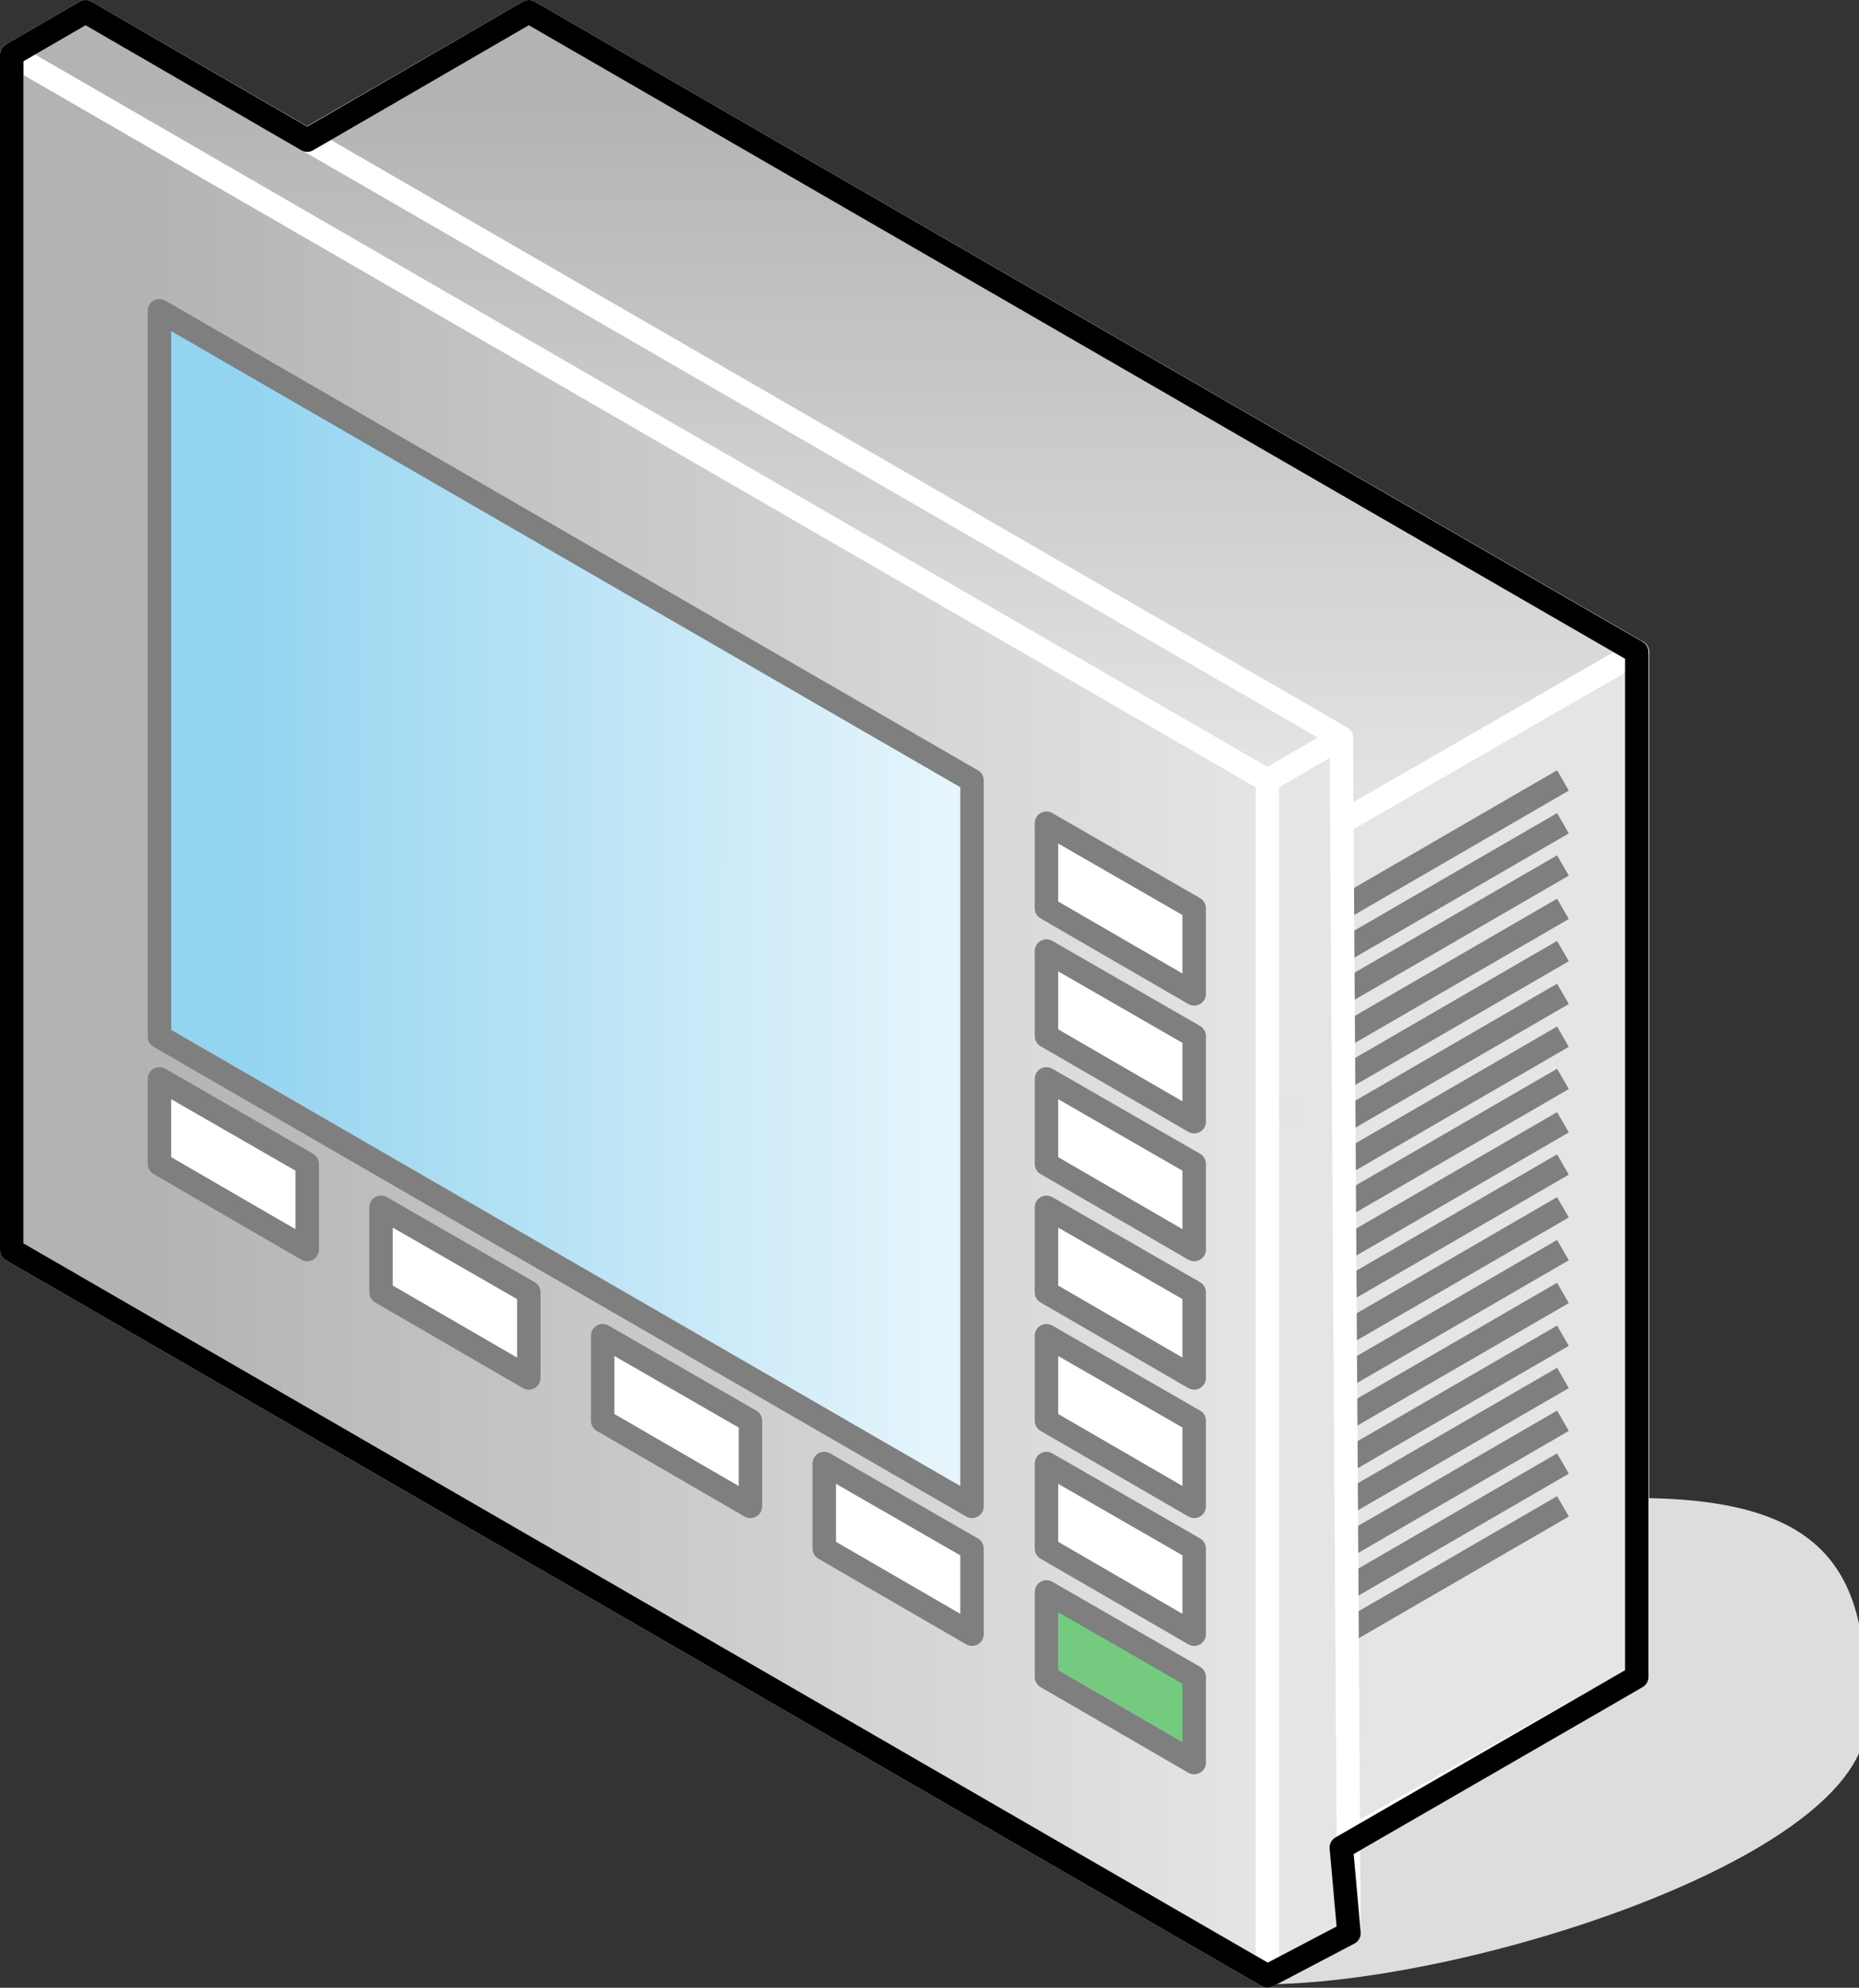 <?xml version="1.0" encoding="UTF-8"?>

<svg version="1.2" baseProfile="tiny" width="31.71mm" height="33.9mm" viewBox="3773 4012 3171 3390" preserveAspectRatio="xMidYMid" fill-rule="evenodd" stroke-width="28.222" stroke-linejoin="round" xmlns="http://www.w3.org/2000/svg" xmlns:xlink="http://www.w3.org/1999/xlink" xml:space="preserve">
 <rect x="3773" y="4012" width="3171" height="3390" fill="#333333" stroke="none"/>
 <g visibility="visible" id="Slide_1">
  <g id="DrawingGroup_1">
   <g>
    <path fill="rgb(221,221,221)" stroke="none" d="M 5927,7382 C 6273,7382 6943,7164 6943,6945 6943,6726 6911,6581 6565,6581 6565,6800 5796,6654 5927,7382 Z"/>
    <path fill="none" stroke="rgb(221,221,221)" id="Drawing_1_0" stroke-linejoin="round" d="M 5927,7382 C 6273,7382 6943,7164 6943,6945 6943,6726 6911,6581 6565,6581 6565,6800 5796,6654 5927,7382 Z"/>
   </g>
   <g id="DrawingGroup_2">
    <g>
     <defs>
      <linearGradient id="Gradient_716" gradientUnits="userSpaceOnUse" x1="5368" y1="4032" x2="5368" y2="5416">
       <stop offset="0.1" stop-color="rgb(179,179,179)"/>
       <stop offset="1" stop-color="rgb(229,229,229)"/>
      </linearGradient>
     </defs>
     <path fill="url(#Gradient_716)" stroke="rgb(255,255,255)" id="Drawing_2_0" stroke-width="40" stroke-linejoin="round" d="M 6061,5416 L 4171,4323 4675,4032 6566,5124 6061,5416 Z"/>
    </g>
    <g>
     <defs>
      <linearGradient id="Gradient_717" gradientUnits="userSpaceOnUse" x1="3790" y1="5741" x2="5938" y2="5745">
       <stop offset="0.1" stop-color="rgb(179,179,179)"/>
       <stop offset="1" stop-color="rgb(229,229,229)"/>
      </linearGradient>
     </defs>
     <path fill="url(#Gradient_717)" stroke="rgb(255,255,255)" id="Drawing_3_0" stroke-width="40" stroke-linejoin="round" d="M 3793,6144 L 3793,4105 5935,5343 5935,7382 3793,6144 Z"/>
    </g>
    <g>
     <defs>
      <linearGradient id="Gradient_718" gradientUnits="userSpaceOnUse" x1="4043" y1="5560" x2="5433" y2="5562">
       <stop offset="0.1" stop-color="rgb(147,212,240)"/>
       <stop offset="1" stop-color="rgb(233,246,252)"/>
      </linearGradient>
     </defs>
     <path fill="url(#Gradient_718)" stroke="rgb(127,127,127)" id="Drawing_4_0" stroke-width="40" stroke-linejoin="round" d="M 4045,5780 L 4045,4542 5431,5343 5431,6581 4045,5780 Z"/>
    </g>
    <g>
     <path fill="rgb(116,203,128)" stroke="none" d="M 5558,6872 L 5558,6727 5810,6872 5810,7018 5558,6872 Z"/>
     <path fill="none" stroke="rgb(127,127,127)" id="Drawing_5_0" stroke-width="40" stroke-linejoin="round" d="M 5558,6872 L 5558,6727 5810,6872 5810,7018 5558,6872 Z"/>
    </g>
    <g>
     <path fill="rgb(179,179,179)" stroke="none" d="M 6051,6734 L 6061,5415 6566,5124 6566,6734 6051,6734 Z"/>
     <path fill="rgb(180,180,180)" stroke="none" d="M 6566,6734 L 6566,6872 6048,7163 6051,6734 6566,6734 Z M 6051,6714 L 6061,5415 6566,5124 6566,6714 6051,6714 Z"/>
     <path fill="rgb(181,181,181)" stroke="none" d="M 6566,6714 L 6566,6872 6048,7163 6051,6714 6566,6714 Z M 6051,6693 L 6061,5415 6566,5124 6566,6693 6051,6693 Z"/>
     <path fill="rgb(182,182,182)" stroke="none" d="M 6566,6693 L 6566,6872 6048,7163 6051,6693 6566,6693 Z M 6052,6673 L 6061,5415 6566,5124 6566,6673 6052,6673 Z"/>
     <path fill="rgb(183,183,183)" stroke="none" d="M 6566,6673 L 6566,6872 6048,7163 6052,6673 6566,6673 Z M 6052,6652 L 6061,5415 6566,5124 6566,6652 6052,6652 Z"/>
     <path fill="rgb(184,184,184)" stroke="none" d="M 6566,6652 L 6566,6872 6048,7163 6052,6652 6566,6652 Z M 6052,6632 L 6061,5415 6566,5124 6566,6632 6052,6632 Z"/>
     <path fill="rgb(185,185,185)" stroke="none" d="M 6566,6632 L 6566,6872 6048,7163 6052,6632 6566,6632 Z M 6052,6612 L 6061,5415 6566,5124 6566,6612 6052,6612 Z"/>
     <path fill="rgb(186,186,186)" stroke="none" d="M 6566,6612 L 6566,6872 6048,7163 6052,6612 6566,6612 Z M 6052,6591 L 6061,5415 6566,5124 6566,6591 6052,6591 Z"/>
     <path fill="rgb(187,187,187)" stroke="none" d="M 6566,6591 L 6566,6872 6048,7163 6052,6591 6566,6591 Z M 6052,6571 L 6061,5415 6566,5124 6566,6571 6052,6571 Z"/>
     <path fill="rgb(188,188,188)" stroke="none" d="M 6566,6571 L 6566,6872 6048,7163 6052,6571 6566,6571 Z M 6053,6550 L 6061,5415 6566,5124 6566,6550 6053,6550 Z"/>
     <path fill="rgb(189,189,189)" stroke="none" d="M 6566,6550 L 6566,6872 6048,7163 6053,6550 6566,6550 Z M 6053,6530 L 6061,5415 6566,5124 6566,6530 6053,6530 Z"/>
     <path fill="rgb(190,190,190)" stroke="none" d="M 6566,6530 L 6566,6872 6048,7163 6053,6530 6566,6530 Z M 6053,6509 L 6061,5415 6566,5124 6566,6509 6053,6509 Z"/>
     <path fill="rgb(191,191,191)" stroke="none" d="M 6566,6509 L 6566,6872 6048,7163 6053,6509 6566,6509 Z M 6053,6489 L 6061,5415 6566,5124 6566,6489 6053,6489 Z"/>
     <path fill="rgb(192,192,192)" stroke="none" d="M 6566,6489 L 6566,6872 6048,7163 6053,6489 6566,6489 Z M 6053,6469 L 6061,5415 6566,5124 6566,6469 6053,6469 Z"/>
     <path fill="rgb(193,193,193)" stroke="none" d="M 6566,6469 L 6566,6872 6048,7163 6053,6469 6566,6469 Z M 6053,6448 L 6061,5415 6566,5124 6566,6448 6053,6448 Z"/>
     <path fill="rgb(194,194,194)" stroke="none" d="M 6566,6448 L 6566,6872 6048,7163 6053,6448 6566,6448 Z M 6053,6428 L 6061,5415 6566,5124 6566,6428 6053,6428 Z"/>
     <path fill="rgb(195,195,195)" stroke="none" d="M 6566,6428 L 6566,6872 6048,7163 6053,6428 6566,6428 Z M 6054,6407 L 6061,5415 6566,5124 6566,6407 6054,6407 Z"/>
     <path fill="rgb(196,196,196)" stroke="none" d="M 6566,6407 L 6566,6872 6048,7163 6054,6407 6566,6407 Z M 6054,6387 L 6061,5415 6566,5124 6566,6387 6054,6387 Z"/>
     <path fill="rgb(197,197,197)" stroke="none" d="M 6566,6387 L 6566,6872 6048,7163 6054,6387 6566,6387 Z M 6054,6367 L 6061,5415 6566,5124 6566,6367 6054,6367 Z"/>
     <path fill="rgb(198,198,198)" stroke="none" d="M 6566,6367 L 6566,6872 6048,7163 6054,6367 6566,6367 Z M 6054,6346 L 6061,5415 6566,5124 6566,6346 6054,6346 Z"/>
     <path fill="rgb(199,199,199)" stroke="none" d="M 6566,6346 L 6566,6872 6048,7163 6054,6346 6566,6346 Z M 6566,5142 L 6566,6326 6054,6326 6061,5415 6535,5142 6566,5142 Z"/>
     <path fill="rgb(200,200,200)" stroke="none" d="M 6566,6326 L 6566,6872 6048,7163 6054,6326 6566,6326 Z M 6535,5142 L 6566,5124 6566,5142 6535,5142 Z M 6566,5163 L 6566,6305 6054,6305 6061,5415 6498,5163 6566,5163 Z"/>
     <path fill="rgb(201,201,201)" stroke="none" d="M 6566,6305 L 6566,6872 6048,7163 6054,6305 6566,6305 Z M 6498,5163 L 6566,5124 6566,5163 6498,5163 Z M 6566,5183 L 6566,6285 6055,6285 6061,5415 6464,5183 6566,5183 Z"/>
     <path fill="rgb(202,202,202)" stroke="none" d="M 6566,6285 L 6566,6872 6048,7163 6055,6285 6566,6285 Z M 6464,5183 L 6566,5124 6566,5183 6464,5183 Z M 6566,5204 L 6566,6264 6055,6264 6061,5415 6427,5204 6566,5204 Z"/>
     <path fill="rgb(203,203,203)" stroke="none" d="M 6566,6264 L 6566,6872 6048,7163 6055,6264 6566,6264 Z M 6427,5204 L 6566,5124 6566,5204 6427,5204 Z M 6566,5224 L 6566,6244 6055,6244 6061,5415 6392,5224 6566,5224 Z"/>
     <path fill="rgb(204,204,204)" stroke="none" d="M 6566,6244 L 6566,6872 6048,7163 6055,6244 6566,6244 Z M 6392,5224 L 6566,5124 6566,5224 6392,5224 Z M 6566,5244 L 6566,6224 6055,6224 6061,5415 6358,5244 6566,5244 Z"/>
     <path fill="rgb(205,205,205)" stroke="none" d="M 6566,6224 L 6566,6872 6048,7163 6055,6224 6566,6224 Z M 6358,5244 L 6566,5124 6566,5244 6358,5244 Z M 6566,5265 L 6566,6203 6055,6203 6061,5415 6321,5265 6566,5265 Z"/>
     <path fill="rgb(206,206,206)" stroke="none" d="M 6566,6203 L 6566,6872 6048,7163 6055,6203 6566,6203 Z M 6321,5265 L 6566,5124 6566,5265 6321,5265 Z M 6566,5285 L 6566,6183 6055,6183 6061,5415 6287,5285 6566,5285 Z"/>
     <path fill="rgb(207,207,207)" stroke="none" d="M 6566,6183 L 6566,6872 6048,7163 6055,6183 6566,6183 Z M 6287,5285 L 6566,5124 6566,5285 6287,5285 Z M 6566,5306 L 6566,6162 6055,6162 6061,5415 6250,5306 6566,5306 Z"/>
     <path fill="rgb(208,208,208)" stroke="none" d="M 6566,6162 L 6566,6872 6048,7163 6055,6162 6566,6162 Z M 6250,5306 L 6566,5124 6566,5306 6250,5306 Z M 6566,5326 L 6566,6142 6056,6142 6061,5415 6215,5326 6566,5326 Z"/>
     <path fill="rgb(209,209,209)" stroke="none" d="M 6566,6142 L 6566,6872 6048,7163 6056,6142 6566,6142 Z M 6215,5326 L 6566,5124 6566,5326 6215,5326 Z M 6566,5347 L 6566,6121 6056,6121 6061,5415 6179,5347 6566,5347 Z"/>
     <path fill="rgb(210,210,210)" stroke="none" d="M 6566,6121 L 6566,6872 6048,7163 6056,6121 6566,6121 Z M 6179,5347 L 6566,5124 6566,5347 6179,5347 Z M 6566,5367 L 6566,6101 6056,6101 6061,5415 6144,5367 6566,5367 Z"/>
     <path fill="rgb(211,211,211)" stroke="none" d="M 6566,6101 L 6566,6872 6048,7163 6056,6101 6566,6101 Z M 6144,5367 L 6566,5124 6566,5367 6144,5367 Z M 6549,5387 L 6549,6081 6056,6081 6061,5415 6110,5387 6549,5387 Z"/>
     <path fill="rgb(212,212,212)" stroke="none" d="M 6549,6081 L 6549,5387 6110,5387 6566,5124 6566,6872 6048,7163 6056,6081 6549,6081 Z M 6528,5408 L 6528,6060 6056,6060 6061,5415 6073,5408 6528,5408 Z"/>
     <path fill="rgb(213,213,213)" stroke="none" d="M 6528,6060 L 6528,5408 6073,5408 6566,5124 6566,6872 6048,7163 6056,6060 6528,6060 Z M 6508,5428 L 6508,6040 6056,6040 6061,5428 6508,5428 Z"/>
     <path fill="rgb(214,214,214)" stroke="none" d="M 6508,6040 L 6508,5428 6061,5428 6061,5415 6566,5124 6566,6872 6048,7163 6056,6040 6508,6040 Z M 6487,5449 L 6487,6019 6057,6019 6061,5449 6487,5449 Z"/>
     <path fill="rgb(215,215,215)" stroke="none" d="M 6487,6019 L 6487,5449 6061,5449 6061,5415 6566,5124 6566,6872 6048,7163 6057,6019 6487,6019 Z M 6467,5469 L 6467,5999 6057,5999 6061,5469 6467,5469 Z"/>
     <path fill="rgb(216,216,216)" stroke="none" d="M 6467,5999 L 6467,5469 6061,5469 6061,5415 6566,5124 6566,6872 6048,7163 6057,5999 6467,5999 Z M 6447,5489 L 6447,5979 6057,5979 6060,5489 6447,5489 Z"/>
     <path fill="rgb(217,217,217)" stroke="none" d="M 6447,5979 L 6447,5489 6060,5489 6061,5415 6566,5124 6566,6872 6048,7163 6057,5979 6447,5979 Z M 6426,5510 L 6426,5958 6057,5958 6060,5510 6426,5510 Z"/>
     <path fill="rgb(218,218,218)" stroke="none" d="M 6426,5958 L 6426,5510 6060,5510 6061,5415 6566,5124 6566,6872 6048,7163 6057,5958 6426,5958 Z M 6406,5530 L 6406,5938 6057,5938 6060,5530 6406,5530 Z"/>
     <path fill="rgb(219,219,219)" stroke="none" d="M 6406,5938 L 6406,5530 6060,5530 6061,5415 6566,5124 6566,6872 6048,7163 6057,5938 6406,5938 Z M 6385,5551 L 6385,5917 6057,5917 6060,5551 6385,5551 Z"/>
     <path fill="rgb(220,220,220)" stroke="none" d="M 6385,5917 L 6385,5551 6060,5551 6061,5415 6566,5124 6566,6872 6048,7163 6057,5917 6385,5917 Z M 6365,5571 L 6365,5897 6057,5897 6060,5571 6365,5571 Z"/>
     <path fill="rgb(221,221,221)" stroke="none" d="M 6365,5897 L 6365,5571 6060,5571 6061,5415 6566,5124 6566,6872 6048,7163 6057,5897 6365,5897 Z M 6060,5592 L 6344,5592 6344,5876 6060,5876 6060,5592 Z"/>
     <path fill="rgb(222,222,222)" stroke="none" d="M 6060,5592 L 6060,5876 6344,5876 6344,5592 6060,5592 Z M 6080,5612 L 6324,5612 6324,5856 6080,5856 6080,5612 Z M 6048,7163 L 6061,5415 6566,5124 6566,6872 6048,7163 Z"/>
     <path fill="rgb(223,223,223)" stroke="none" d="M 6080,5612 L 6080,5856 6324,5856 6324,5612 6080,5612 Z M 6100,5632 L 6304,5632 6304,5836 6100,5836 6100,5632 Z M 6048,7163 L 6061,5415 6566,5124 6566,6872 6048,7163 Z"/>
     <path fill="rgb(224,224,224)" stroke="none" d="M 6100,5632 L 6100,5836 6304,5836 6304,5632 6100,5632 Z M 6121,5653 L 6283,5653 6283,5815 6121,5815 6121,5653 Z M 6048,7163 L 6061,5415 6566,5124 6566,6872 6048,7163 Z"/>
     <path fill="rgb(225,225,225)" stroke="none" d="M 6121,5653 L 6121,5815 6283,5815 6283,5653 6121,5653 Z M 6141,5673 L 6263,5673 6263,5795 6141,5795 6141,5673 Z M 6048,7163 L 6061,5415 6566,5124 6566,6872 6048,7163 Z"/>
     <path fill="rgb(226,226,226)" stroke="none" d="M 6141,5673 L 6141,5795 6263,5795 6263,5673 6141,5673 Z M 6162,5694 L 6242,5694 6242,5774 6162,5774 6162,5694 Z M 6048,7163 L 6061,5415 6566,5124 6566,6872 6048,7163 Z"/>
     <path fill="rgb(227,227,227)" stroke="none" d="M 6162,5694 L 6162,5774 6242,5774 6242,5694 6162,5694 Z M 6182,5714 L 6222,5714 6222,5754 6182,5754 6182,5714 Z M 6048,7163 L 6061,5415 6566,5124 6566,6872 6048,7163 Z"/>
     <path fill="rgb(229,229,229)" stroke="none" d="M 6182,5714 L 6182,5754 6222,5754 6222,5714 6182,5714 Z M 6048,7163 L 6061,5415 6566,5124 6566,6872 6048,7163 Z"/>
     <path fill="none" stroke="rgb(255,255,255)" id="Drawing_6_0" stroke-width="40" stroke-linejoin="round" d="M 6048,7163 L 6061,5415 6566,5124 6566,6872 6048,7163 Z"/>
    </g>
    <g>
     <defs>
      <linearGradient id="Gradient_719" gradientUnits="userSpaceOnUse" x1="4927" y1="4032" x2="4927" y2="5343">
       <stop offset="0.1" stop-color="rgb(179,179,179)"/>
       <stop offset="1" stop-color="rgb(229,229,229)"/>
      </linearGradient>
     </defs>
     <path fill="url(#Gradient_719)" stroke="rgb(255,255,255)" id="Drawing_7_0" stroke-width="40" stroke-linejoin="round" d="M 5935,5343 L 3793,4105 3919,4032 6061,5270 5935,5343 Z"/>
    </g>
    <g>
     <path fill="none" stroke="rgb(127,127,127)" id="Drawing_8_0" stroke-width="40" stroke-linejoin="round" d="M 6061,5562 L 6439,5343"/>
    </g>
    <g>
     <path fill="rgb(255,255,255)" stroke="none" d="M 4045,5997 L 4045,5852 4297,5997 4297,6143 4045,5997 Z"/>
     <path fill="none" stroke="rgb(127,127,127)" id="Drawing_9_0" stroke-width="40" stroke-linejoin="round" d="M 4045,5997 L 4045,5852 4297,5997 4297,6143 4045,5997 Z"/>
    </g>
    <g>
     <path fill="rgb(255,255,255)" stroke="none" d="M 4423,6216 L 4423,6071 4675,6216 4675,6362 4423,6216 Z"/>
     <path fill="none" stroke="rgb(127,127,127)" id="Drawing_10_0" stroke-width="40" stroke-linejoin="round" d="M 4423,6216 L 4423,6071 4675,6216 4675,6362 4423,6216 Z"/>
    </g>
    <g>
     <path fill="rgb(255,255,255)" stroke="none" d="M 4801,6435 L 4801,6290 5053,6435 5053,6581 4801,6435 Z"/>
     <path fill="none" stroke="rgb(127,127,127)" id="Drawing_11_0" stroke-width="40" stroke-linejoin="round" d="M 4801,6435 L 4801,6290 5053,6435 5053,6581 4801,6435 Z"/>
    </g>
    <g>
     <path fill="rgb(255,255,255)" stroke="none" d="M 5179,6653 L 5179,6508 5431,6653 5431,6799 5179,6653 Z"/>
     <path fill="none" stroke="rgb(127,127,127)" id="Drawing_12_0" stroke-width="40" stroke-linejoin="round" d="M 5179,6653 L 5179,6508 5431,6653 5431,6799 5179,6653 Z"/>
    </g>
    <g>
     <path fill="rgb(255,255,255)" stroke="none" d="M 5558,5561 L 5558,5416 5810,5561 5810,5707 5558,5561 Z"/>
     <path fill="none" stroke="rgb(127,127,127)" id="Drawing_13_0" stroke-width="40" stroke-linejoin="round" d="M 5558,5561 L 5558,5416 5810,5561 5810,5707 5558,5561 Z"/>
    </g>
    <g>
     <path fill="rgb(255,255,255)" stroke="none" d="M 5558,5779 L 5558,5634 5810,5779 5810,5925 5558,5779 Z"/>
     <path fill="none" stroke="rgb(127,127,127)" id="Drawing_14_0" stroke-width="40" stroke-linejoin="round" d="M 5558,5779 L 5558,5634 5810,5779 5810,5925 5558,5779 Z"/>
    </g>
    <g>
     <path fill="rgb(255,255,255)" stroke="none" d="M 5558,5997 L 5558,5852 5810,5997 5810,6143 5558,5997 Z"/>
     <path fill="none" stroke="rgb(127,127,127)" id="Drawing_15_0" stroke-width="40" stroke-linejoin="round" d="M 5558,5997 L 5558,5852 5810,5997 5810,6143 5558,5997 Z"/>
    </g>
    <g>
     <path fill="rgb(255,255,255)" stroke="none" d="M 5558,6216 L 5558,6071 5810,6216 5810,6362 5558,6216 Z"/>
     <path fill="none" stroke="rgb(127,127,127)" id="Drawing_16_0" stroke-width="40" stroke-linejoin="round" d="M 5558,6216 L 5558,6071 5810,6216 5810,6362 5558,6216 Z"/>
    </g>
    <g>
     <path fill="rgb(255,255,255)" stroke="none" d="M 5558,6435 L 5558,6290 5810,6435 5810,6581 5558,6435 Z"/>
     <path fill="none" stroke="rgb(127,127,127)" id="Drawing_17_0" stroke-width="40" stroke-linejoin="round" d="M 5558,6435 L 5558,6290 5810,6435 5810,6581 5558,6435 Z"/>
    </g>
    <g>
     <path fill="rgb(255,255,255)" stroke="none" d="M 5558,6653 L 5558,6508 5810,6653 5810,6799 5558,6653 Z"/>
     <path fill="none" stroke="rgb(127,127,127)" id="Drawing_18_0" stroke-width="40" stroke-linejoin="round" d="M 5558,6653 L 5558,6508 5810,6653 5810,6799 5558,6653 Z"/>
    </g>
    <g>
     <path fill="none" stroke="rgb(127,127,127)" id="Drawing_19_0" stroke-width="40" stroke-linejoin="round" d="M 6061,5635 L 6439,5416"/>
    </g>
    <g>
     <path fill="none" stroke="rgb(127,127,127)" id="Drawing_20_0" stroke-width="40" stroke-linejoin="round" d="M 6061,5707 L 6439,5488"/>
    </g>
    <g>
     <path fill="none" stroke="rgb(127,127,127)" id="Drawing_21_0" stroke-width="40" stroke-linejoin="round" d="M 6061,5781 L 6439,5562"/>
    </g>
    <g>
     <path fill="none" stroke="rgb(127,127,127)" id="Drawing_22_0" stroke-width="40" stroke-linejoin="round" d="M 6061,5853 L 6439,5634"/>
    </g>
    <g>
     <path fill="none" stroke="rgb(127,127,127)" id="Drawing_23_0" stroke-width="40" stroke-linejoin="round" d="M 6061,5926 L 6439,5707"/>
    </g>
    <g>
     <path fill="none" stroke="rgb(127,127,127)" id="Drawing_24_0" stroke-width="40" stroke-linejoin="round" d="M 6061,5999 L 6439,5780"/>
    </g>
    <g>
     <path fill="none" stroke="rgb(127,127,127)" id="Drawing_25_0" stroke-width="40" stroke-linejoin="round" d="M 6061,6071 L 6439,5852"/>
    </g>
    <g>
     <path fill="none" stroke="rgb(127,127,127)" id="Drawing_26_0" stroke-width="40" stroke-linejoin="round" d="M 6061,6145 L 6439,5926"/>
    </g>
    <g>
     <path fill="none" stroke="rgb(127,127,127)" id="Drawing_27_0" stroke-width="40" stroke-linejoin="round" d="M 6061,6217 L 6439,5998"/>
    </g>
    <g>
     <path fill="none" stroke="rgb(127,127,127)" id="Drawing_28_0" stroke-width="40" stroke-linejoin="round" d="M 6061,6290 L 6439,6071"/>
    </g>
    <g>
     <path fill="none" stroke="rgb(127,127,127)" id="Drawing_29_0" stroke-width="40" stroke-linejoin="round" d="M 6061,6363 L 6439,6144"/>
    </g>
    <g>
     <path fill="none" stroke="rgb(127,127,127)" id="Drawing_30_0" stroke-width="40" stroke-linejoin="round" d="M 6061,6436 L 6439,6217"/>
    </g>
    <g>
     <path fill="none" stroke="rgb(127,127,127)" id="Drawing_31_0" stroke-width="40" stroke-linejoin="round" d="M 6061,6509 L 6439,6290"/>
    </g>
    <g>
     <path fill="none" stroke="rgb(127,127,127)" id="Drawing_32_0" stroke-width="40" stroke-linejoin="round" d="M 6061,6581 L 6439,6362"/>
    </g>
    <g>
     <path fill="none" stroke="rgb(127,127,127)" id="Drawing_33_0" stroke-width="40" stroke-linejoin="round" d="M 6061,6654 L 6439,6435"/>
    </g>
    <g>
     <path fill="none" stroke="rgb(127,127,127)" id="Drawing_34_0" stroke-width="40" stroke-linejoin="round" d="M 6061,6727 L 6439,6508"/>
    </g>
    <g>
     <path fill="none" stroke="rgb(127,127,127)" id="Drawing_35_0" stroke-width="40" stroke-linejoin="round" d="M 6061,6800 L 6439,6581"/>
    </g>
    <g>
     <path fill="rgb(179,179,179)" stroke="none" d="M 5935,6938 L 5935,5343 6061,5270 6072,6938 5935,6938 Z"/>
     <path fill="rgb(180,180,180)" stroke="none" d="M 6072,6938 L 6074,7309 5935,7382 5935,6938 6072,6938 Z M 5935,6917 L 5935,5343 6061,5270 6072,6917 5935,6917 Z"/>
     <path fill="rgb(181,181,181)" stroke="none" d="M 6072,6917 L 6074,7309 5935,7382 5935,6917 6072,6917 Z M 5935,6896 L 5935,5343 6061,5270 6071,6896 5935,6896 Z"/>
     <path fill="rgb(182,182,182)" stroke="none" d="M 6071,6896 L 6074,7309 5935,7382 5935,6896 6071,6896 Z M 5935,6875 L 5935,5343 6061,5270 6071,6875 5935,6875 Z"/>
     <path fill="rgb(183,183,183)" stroke="none" d="M 6071,6875 L 6074,7309 5935,7382 5935,6875 6071,6875 Z M 5935,6854 L 5935,5343 6061,5270 6071,6854 5935,6854 Z"/>
     <path fill="rgb(184,184,184)" stroke="none" d="M 6071,6854 L 6074,7309 5935,7382 5935,6854 6071,6854 Z M 5935,6833 L 5935,5343 6061,5270 6071,6833 5935,6833 Z"/>
     <path fill="rgb(185,185,185)" stroke="none" d="M 6071,6833 L 6074,7309 5935,7382 5935,6833 6071,6833 Z M 5935,6811 L 5935,5343 6061,5270 6071,6811 5935,6811 Z"/>
     <path fill="rgb(186,186,186)" stroke="none" d="M 6071,6811 L 6074,7309 5935,7382 5935,6811 6071,6811 Z M 5935,6790 L 5935,5343 6061,5270 6071,6790 5935,6790 Z"/>
     <path fill="rgb(187,187,187)" stroke="none" d="M 6071,6790 L 6074,7309 5935,7382 5935,6790 6071,6790 Z M 5935,6769 L 5935,5343 6061,5270 6071,6769 5935,6769 Z"/>
     <path fill="rgb(188,188,188)" stroke="none" d="M 6071,6769 L 6074,7309 5935,7382 5935,6769 6071,6769 Z M 5935,6748 L 5935,5343 6061,5270 6070,6748 5935,6748 Z"/>
     <path fill="rgb(189,189,189)" stroke="none" d="M 6070,6748 L 6074,7309 5935,7382 5935,6748 6070,6748 Z M 5935,6727 L 5935,5343 6061,5270 6070,6727 5935,6727 Z"/>
     <path fill="rgb(190,190,190)" stroke="none" d="M 6070,6727 L 6074,7309 5935,7382 5935,6727 6070,6727 Z M 5935,6706 L 5935,5343 6061,5270 6070,6706 5935,6706 Z"/>
     <path fill="rgb(191,191,191)" stroke="none" d="M 6070,6706 L 6074,7309 5935,7382 5935,6706 6070,6706 Z M 5935,6685 L 5935,5343 6061,5270 6070,6685 5935,6685 Z"/>
     <path fill="rgb(192,192,192)" stroke="none" d="M 6070,6685 L 6074,7309 5935,7382 5935,6685 6070,6685 Z M 5935,6663 L 5935,5343 6061,5270 6070,6663 5935,6663 Z"/>
     <path fill="rgb(193,193,193)" stroke="none" d="M 6070,6663 L 6074,7309 5935,7382 5935,6663 6070,6663 Z M 5935,6642 L 5935,5343 6061,5270 6070,6642 5935,6642 Z"/>
     <path fill="rgb(194,194,194)" stroke="none" d="M 6070,6642 L 6074,7309 5935,7382 5935,6642 6070,6642 Z M 5935,6621 L 5935,5343 6061,5270 6070,6621 5935,6621 Z"/>
     <path fill="rgb(195,195,195)" stroke="none" d="M 6070,6621 L 6074,7309 5935,7382 5935,6621 6070,6621 Z M 5935,6600 L 5935,5343 6061,5270 6069,6600 5935,6600 Z"/>
     <path fill="rgb(196,196,196)" stroke="none" d="M 6069,6600 L 6074,7309 5935,7382 5935,6600 6069,6600 Z M 5935,6579 L 5935,5343 6061,5270 6069,6579 5935,6579 Z"/>
     <path fill="rgb(197,197,197)" stroke="none" d="M 6069,6579 L 6074,7309 5935,7382 5935,6579 6069,6579 Z M 5935,6558 L 5935,5343 6061,5270 6069,6558 5935,6558 Z"/>
     <path fill="rgb(198,198,198)" stroke="none" d="M 6069,6558 L 6074,7309 5935,7382 5935,6558 6069,6558 Z M 5935,6536 L 5935,5343 6061,5270 6069,6536 5935,6536 Z"/>
     <path fill="rgb(199,199,199)" stroke="none" d="M 6069,6536 L 6074,7309 5935,7382 5935,6536 6069,6536 Z M 6061,5290 L 6069,6515 5935,6515 5935,5343 6026,5290 6061,5290 Z"/>
     <path fill="rgb(200,200,200)" stroke="none" d="M 6069,6515 L 6074,7309 5935,7382 5935,6515 6069,6515 Z M 6026,5290 L 6061,5270 6061,5290 6026,5290 Z M 6061,5311 L 6069,6494 5935,6494 5935,5343 5990,5311 6061,5311 Z"/>
     <path fill="rgb(201,201,201)" stroke="none" d="M 6069,6494 L 6074,7309 5935,7382 5935,6494 6069,6494 Z M 5990,5311 L 6061,5270 6061,5311 5990,5311 Z M 6061,5332 L 6069,6473 5935,6473 5935,5343 5954,5332 6061,5332 Z"/>
     <path fill="rgb(202,202,202)" stroke="none" d="M 6069,6473 L 6074,7309 5935,7382 5935,6473 6069,6473 Z M 5954,5332 L 6061,5270 6061,5332 5954,5332 Z M 6062,5353 L 6069,6452 5935,6452 5935,5353 6062,5353 Z"/>
     <path fill="rgb(203,203,203)" stroke="none" d="M 6069,6452 L 6074,7309 5935,7382 5935,6452 6069,6452 Z M 5935,5353 L 5935,5343 6061,5270 6062,5353 5935,5353 Z M 6062,5374 L 6068,6431 5935,6431 5935,5374 6062,5374 Z"/>
     <path fill="rgb(204,204,204)" stroke="none" d="M 6068,6431 L 6074,7309 5935,7382 5935,6431 6068,6431 Z M 5935,5374 L 5935,5343 6061,5270 6062,5374 5935,5374 Z M 6062,5395 L 6068,6410 5935,6410 5935,5395 6062,5395 Z"/>
     <path fill="rgb(205,205,205)" stroke="none" d="M 6068,6410 L 6074,7309 5935,7382 5935,6410 6068,6410 Z M 5935,5395 L 5935,5343 6061,5270 6062,5395 5935,5395 Z M 6062,5417 L 6068,6388 5935,6388 5935,5417 6062,5417 Z"/>
     <path fill="rgb(206,206,206)" stroke="none" d="M 6068,6388 L 6074,7309 5935,7382 5935,6388 6068,6388 Z M 5935,5417 L 5935,5343 6061,5270 6062,5417 5935,5417 Z M 6062,5438 L 6068,6367 5935,6367 5935,5438 6062,5438 Z"/>
     <path fill="rgb(207,207,207)" stroke="none" d="M 6068,6367 L 6074,7309 5935,7382 5935,6367 6068,6367 Z M 5935,5438 L 5935,5343 6061,5270 6062,5438 5935,5438 Z M 6062,5459 L 6068,6346 5935,6346 5935,5459 6062,5459 Z"/>
     <path fill="rgb(208,208,208)" stroke="none" d="M 6068,6346 L 6074,7309 5935,7382 5935,6346 6068,6346 Z M 5935,5459 L 5935,5343 6061,5270 6062,5459 5935,5459 Z M 6062,5480 L 6068,6325 5935,6325 5935,5480 6062,5480 Z"/>
     <path fill="rgb(209,209,209)" stroke="none" d="M 6068,6325 L 6074,7309 5935,7382 5935,6325 6068,6325 Z M 5935,5480 L 5935,5343 6061,5270 6062,5480 5935,5480 Z M 6062,5501 L 6068,6304 5935,6304 5935,5501 6062,5501 Z"/>
     <path fill="rgb(210,210,210)" stroke="none" d="M 6068,6304 L 6074,7309 5935,7382 5935,6304 6068,6304 Z M 5935,5501 L 5935,5343 6061,5270 6062,5501 5935,5501 Z M 6063,5522 L 6067,6283 5935,6283 5935,5522 6063,5522 Z"/>
     <path fill="rgb(211,211,211)" stroke="none" d="M 6067,6283 L 6074,7309 5935,7382 5935,6283 6067,6283 Z M 5935,5522 L 5935,5343 6061,5270 6063,5522 5935,5522 Z M 6063,5543 L 6067,6262 5935,6262 5935,5543 6063,5543 Z"/>
     <path fill="rgb(212,212,212)" stroke="none" d="M 6067,6262 L 6074,7309 5935,7382 5935,6262 6067,6262 Z M 5935,5543 L 5935,5343 6061,5270 6063,5543 5935,5543 Z M 6063,5565 L 6067,6240 5935,6240 5935,5565 6063,5565 Z"/>
     <path fill="rgb(213,213,213)" stroke="none" d="M 6067,6240 L 6074,7309 5935,7382 5935,6240 6067,6240 Z M 5935,5565 L 5935,5343 6061,5270 6063,5565 5935,5565 Z M 6063,5586 L 6067,6219 5935,6219 5935,5586 6063,5586 Z"/>
     <path fill="rgb(214,214,214)" stroke="none" d="M 6067,6219 L 6074,7309 5935,7382 5935,6219 6067,6219 Z M 5935,5586 L 5935,5343 6061,5270 6063,5586 5935,5586 Z M 6063,5607 L 6067,6198 5935,6198 5935,5607 6063,5607 Z"/>
     <path fill="rgb(215,215,215)" stroke="none" d="M 6067,6198 L 6074,7309 5935,7382 5935,6198 6067,6198 Z M 5935,5607 L 5935,5343 6061,5270 6063,5607 5935,5607 Z M 6063,5628 L 6067,6177 5935,6177 5935,5628 6063,5628 Z"/>
     <path fill="rgb(216,216,216)" stroke="none" d="M 6067,6177 L 6074,7309 5935,7382 5935,6177 6067,6177 Z M 5935,5628 L 5935,5343 6061,5270 6063,5628 5935,5628 Z M 6063,5649 L 6067,6156 5935,6156 5935,5649 6063,5649 Z"/>
     <path fill="rgb(217,217,217)" stroke="none" d="M 6067,6156 L 6074,7309 5935,7382 5935,6156 6067,6156 Z M 5935,5649 L 5935,5343 6061,5270 6063,5649 5935,5649 Z M 6064,5670 L 6067,6135 5935,6135 5935,5670 6064,5670 Z"/>
     <path fill="rgb(218,218,218)" stroke="none" d="M 6067,6135 L 6074,7309 5935,7382 5935,6135 6067,6135 Z M 5935,5670 L 5935,5343 6061,5270 6064,5670 5935,5670 Z M 6064,5691 L 6066,6113 5935,6113 5935,5691 6064,5691 Z"/>
     <path fill="rgb(219,219,219)" stroke="none" d="M 6066,6113 L 6074,7309 5935,7382 5935,6113 6066,6113 Z M 5935,5691 L 5935,5343 6061,5270 6064,5691 5935,5691 Z M 6064,5713 L 6066,6092 5935,6092 5935,5713 6064,5713 Z"/>
     <path fill="rgb(220,220,220)" stroke="none" d="M 6066,6092 L 6074,7309 5935,7382 5935,6092 6066,6092 Z M 5935,5713 L 5935,5343 6061,5270 6064,5713 5935,5713 Z M 6064,5734 L 6066,6071 5935,6071 5935,5734 6064,5734 Z"/>
     <path fill="rgb(221,221,221)" stroke="none" d="M 6066,6071 L 6074,7309 5935,7382 5935,6071 6066,6071 Z M 5935,5734 L 5935,5343 6061,5270 6064,5734 5935,5734 Z M 6064,5755 L 6066,6050 5935,6050 5935,5755 6064,5755 Z"/>
     <path fill="rgb(222,222,222)" stroke="none" d="M 6066,6050 L 6074,7309 5935,7382 5935,6050 6066,6050 Z M 5935,5755 L 5935,5343 6061,5270 6064,5755 5935,5755 Z M 6064,5776 L 6066,6029 5935,6029 5935,5776 6064,5776 Z"/>
     <path fill="rgb(223,223,223)" stroke="none" d="M 6066,6029 L 6074,7309 5935,7382 5935,6029 6066,6029 Z M 5935,5776 L 5935,5343 6061,5270 6064,5776 5935,5776 Z M 6064,5797 L 6066,6008 5935,6008 5935,5797 6064,5797 Z"/>
     <path fill="rgb(224,224,224)" stroke="none" d="M 6066,6008 L 6074,7309 5935,7382 5935,6008 6066,6008 Z M 5935,5797 L 5935,5343 6061,5270 6064,5797 5935,5797 Z M 6060,5818 L 6060,5987 5935,5987 5935,5818 6060,5818 Z"/>
     <path fill="rgb(225,225,225)" stroke="none" d="M 6060,5987 L 6060,5818 5935,5818 5935,5343 6061,5270 6074,7309 5935,7382 5935,5987 6060,5987 Z M 6038,5840 L 6038,5965 5935,5965 5935,5840 6038,5840 Z"/>
     <path fill="rgb(226,226,226)" stroke="none" d="M 6038,5965 L 6038,5840 5935,5840 5935,5343 6061,5270 6074,7309 5935,7382 5935,5965 6038,5965 Z M 6017,5861 L 6017,5944 5935,5944 5935,5861 6017,5861 Z"/>
     <path fill="rgb(227,227,227)" stroke="none" d="M 6017,5944 L 6017,5861 5935,5861 5935,5343 6061,5270 6074,7309 5935,7382 5935,5944 6017,5944 Z M 5955,5882 L 5996,5882 5996,5923 5955,5923 5955,5882 Z"/>
     <path fill="rgb(229,229,229)" stroke="none" d="M 5955,5882 L 5955,5923 5996,5923 5996,5882 5955,5882 Z M 5935,7382 L 5935,5343 6061,5270 6074,7309 5935,7382 Z"/>
     <path fill="none" stroke="rgb(255,255,255)" id="Drawing_36_0" stroke-width="40" stroke-linejoin="round" d="M 5935,7382 L 5935,5343 6061,5270 6074,7309 5935,7382 Z"/>
    </g>
    <g>
     <path fill="none" stroke="rgb(0,0,0)" id="Drawing_37_0" stroke-width="40" stroke-linejoin="round" d="M 3919,4032 L 4297,4251 4675,4032 6565,5124 6565,6872 6061,7163 6074,7309 5935,7382 3793,6144 3793,4105 3919,4032 Z"/>
    </g>
   </g>
  </g>
 </g>
</svg>